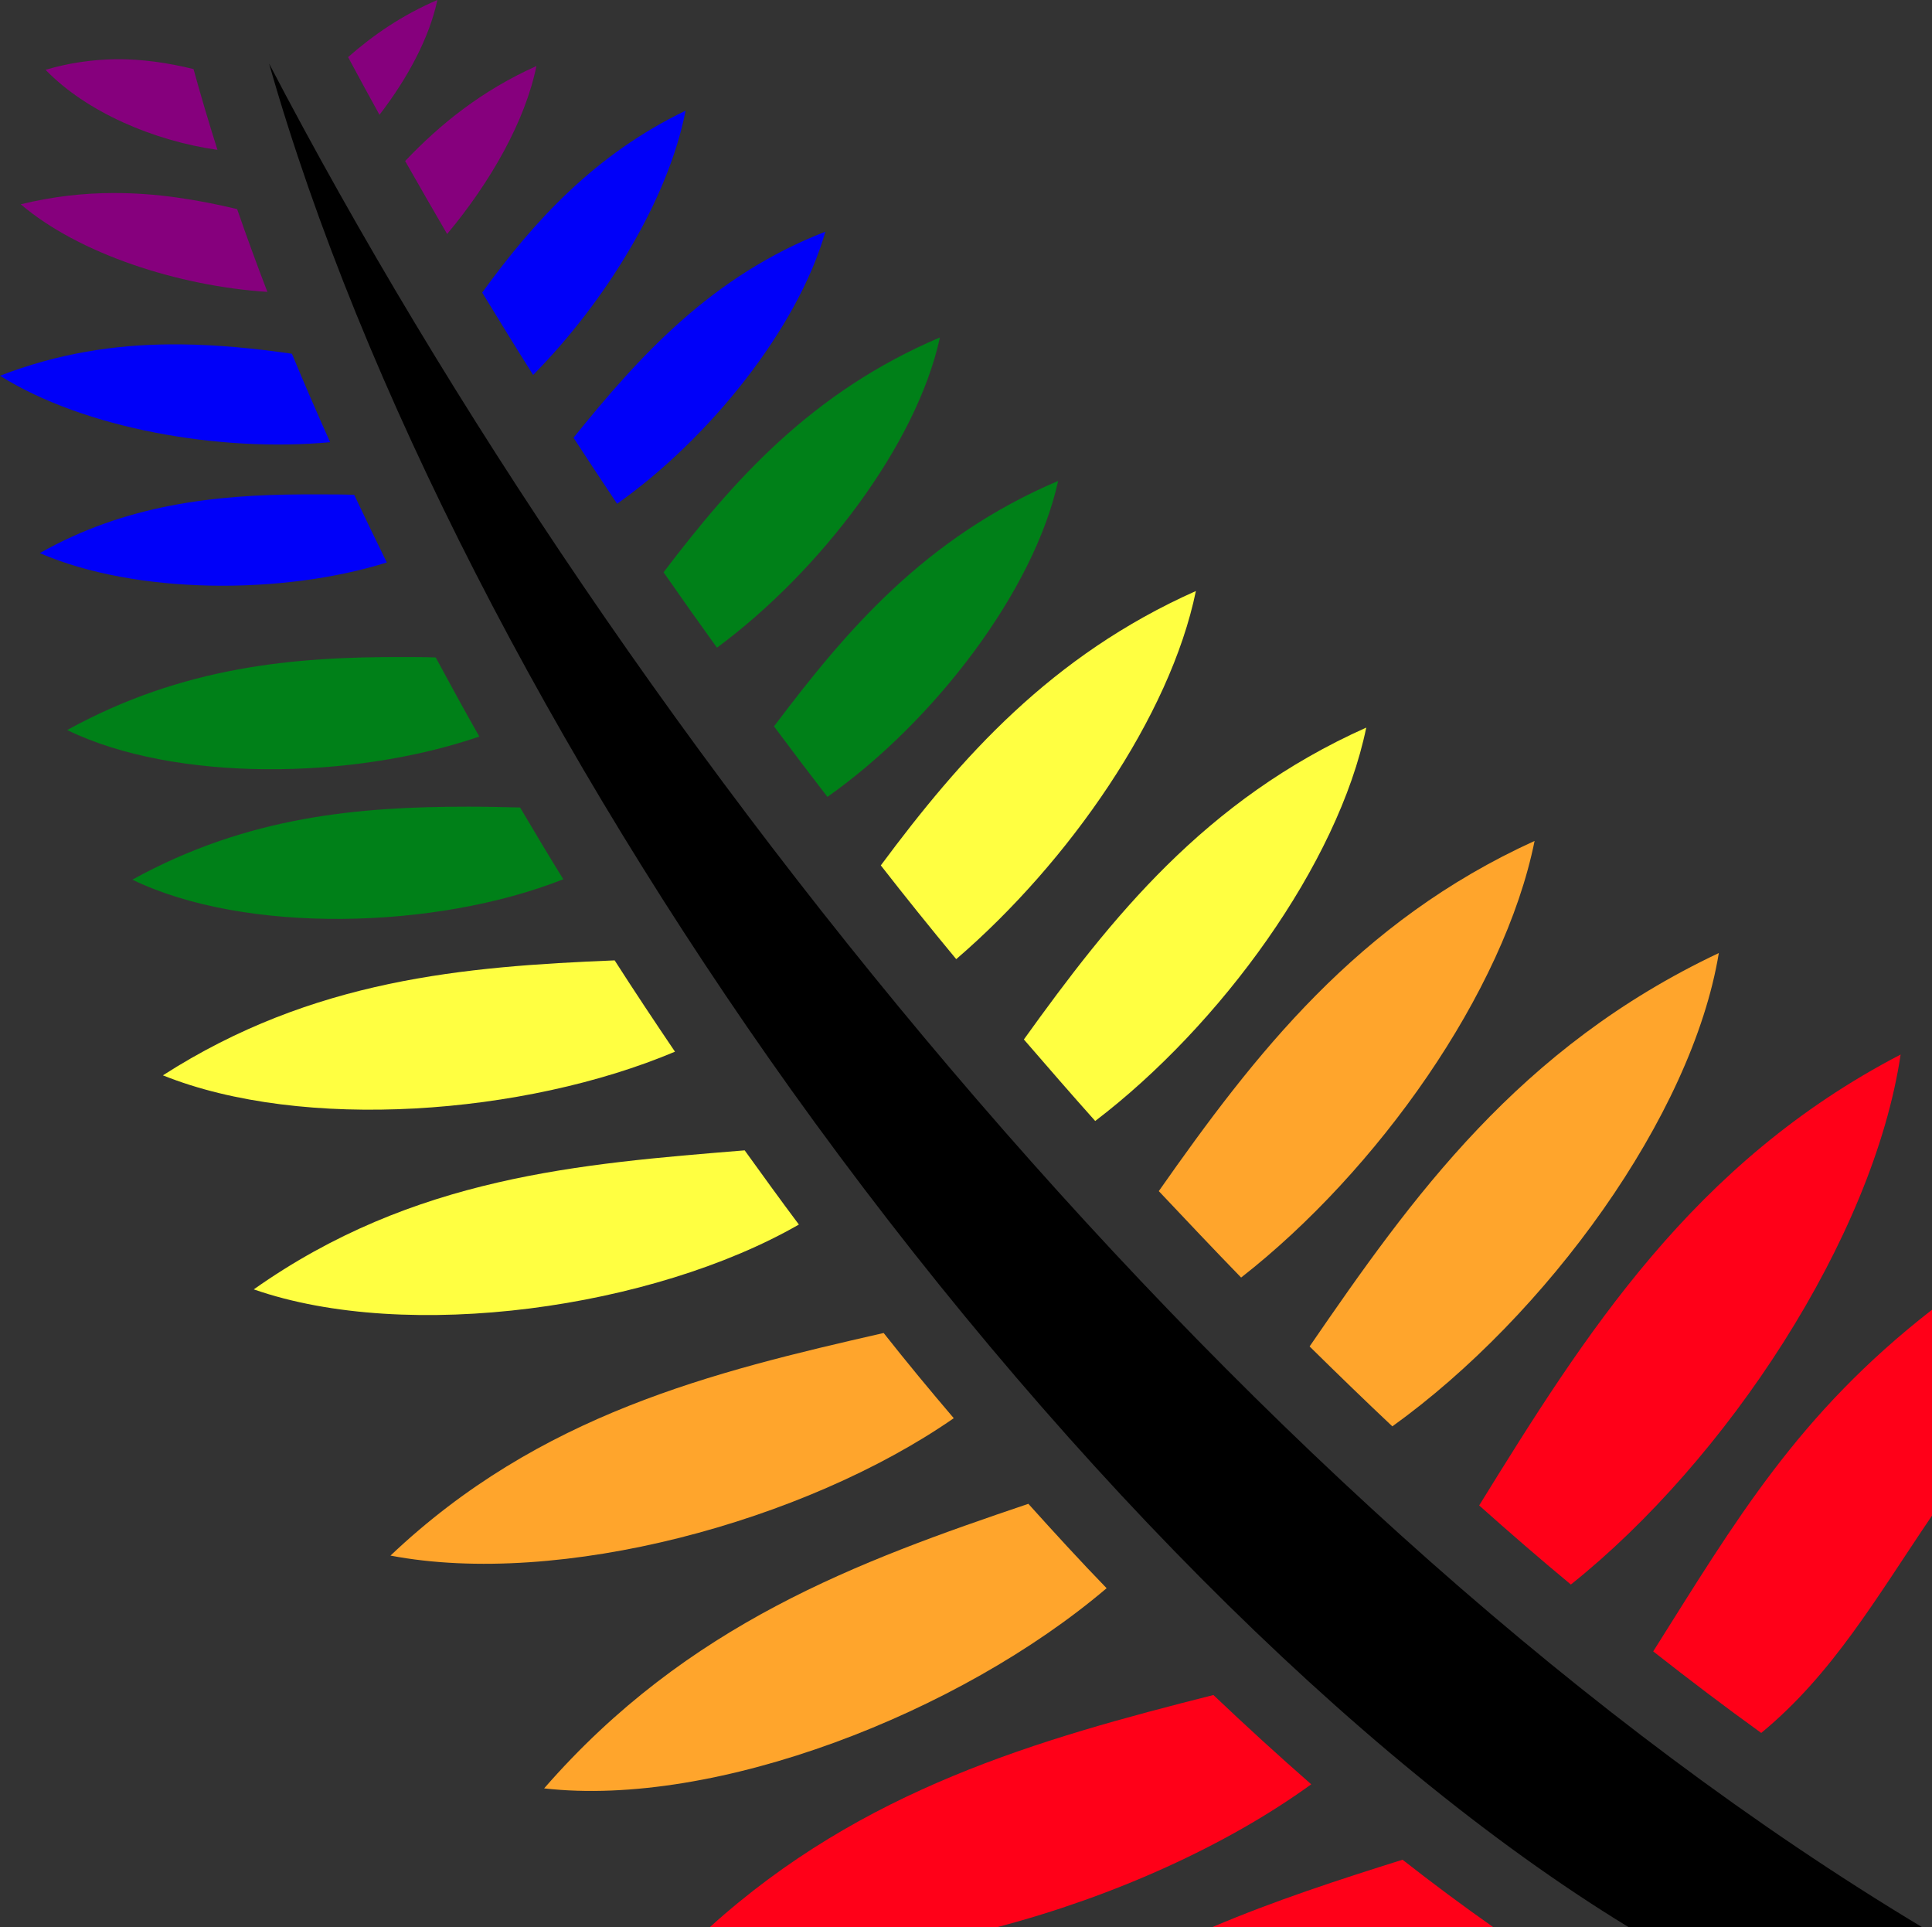 <?xml version="1.0" encoding="UTF-8" standalone="no"?>
<!-- Uploaded to: SVG Repo, www.svgrepo.com, Generator: SVG Repo Mixer Tools -->

<svg
   width="740.625"
   height="738.547"
   viewBox="0 0 474 472.67"
   version="1.1"
   id="svg1"
   xmlns="http://www.w3.org/2000/svg"
   xmlns:svg="http://www.w3.org/2000/svg">
  <rect x="0" y="0" width="474" height="472.67" fill="#333333" stroke="none"/>
  <defs
     id="defs1" />
  <path
     d="m 344.1,456.17 c -15.6,4.9 -31.3,10 -46.6,16.5 h 68.8 c -7.4,-5.2 -14.8,-10.7 -22.2,-16.5 z"
     id="path25"
     style="fill:#ff0018;fill-opacity:1" />
  <path
     d="m 297.7,415.77 c -43.1,10.9 -86.1,23.1 -123.5,56.9 h 70.6 c 28.5,-7.5 56.2,-20 76.9,-35 -8,-7 -16,-14.3 -24,-21.9 z"
     id="path24"
     style="fill:#ff0018;fill-opacity:1" />
  <path
     d="m 252.3,368.87 c -41.7,14.1 -83.6,29.4 -118.8,69.8 42.1,4.8 101.9,-18.4 138,-49.1 -6.5,-6.7 -12.9,-13.7 -19.2,-20.7 z"
     id="path23"
     style="fill:#ffa52c;fill-opacity:1" />
  <path
     d="m 216.8,326.97 c -42.1,9.6 -84.4,19.9 -121,54.6 41.5,7.9 101.6,-8.3 138.2,-33.7 -5.8,-6.8 -11.6,-13.8 -17.2,-20.9 z"
     id="path22"
     style="fill:#ffa52c;fill-opacity:1" />
  <path
     d="m 474,321.27 c -32.9,25.6 -48.1,51.6 -68.4,83.8 8.8,6.9 17.6,13.6 26.5,20 17.5,-14.4 28.2,-33.1 41.9,-53.3 z"
     id="path21"
     style="fill:#ff0018;fill-opacity:1" />
  <path
     d="m 182.7,282.17 c -40.4,3.3 -81.2,6.4 -120.44,34.1 37.84,13.2 98.04,4.6 133.74,-15.9 -4.5,-6 -8.9,-12.1 -13.3,-18.2 z"
     id="path20"
     style="fill:#ffff41;fill-opacity:1" />
  <path
     d="m 466.3,258.67 c -51,26.5 -77.5,68.7 -103.4,110.6 7.4,6.6 14.9,13.1 22.5,19.4 38.1,-30.4 74.2,-85 80.9,-130 z"
     id="path19"
     style="fill:#ff0018;fill-opacity:1" />
  <path
     d="m 150.8,235.57 c -36.9,1.5 -74.06,4.6 -110.83,28.2 34.33,13.8 88.63,9.8 125.63,-5.8 -5,-7.4 -10,-14.9 -14.8,-22.4 z"
     id="path18"
     style="fill:#ffff41;fill-opacity:1" />
  <path
     d="m 421.7,233.77 c -49.1,23.2 -75.2,59.8 -100.4,96.5 6.7,6.6 13.5,13.2 20.3,19.6 37.7,-27.1 73.5,-76 80.1,-116.1 z"
     id="path17"
     style="fill:#ffa52c;fill-opacity:1" />
  <path
     d="m 376.5,206.27 c -43.5,19.8 -68.7,52.4 -92.2,85.9 6.7,7.1 13.4,14.2 20.2,21.2 33.4,-26.1 64.5,-69.9 72,-107.1 z"
     id="path16"
     style="fill:#ffa52c;fill-opacity:1" />
  <path
     d="m 114.9,197.87 c -26.8,0 -54.11,2.3 -82.43,17.9 27.65,13.4 74.43,12.3 105.73,-0.1 -3.6,-5.8 -7.1,-11.7 -10.6,-17.6 -4.2,-0.1 -8.4,-0.2 -12.7,-0.2 z"
     id="path15"
     style="fill:#008018;fill-opacity:1" />
  <path
     d="m 335.2,178.47 c -39.6,17.7 -62.6,46.7 -84,76.5 5.8,6.7 11.6,13.4 17.5,20 30.7,-23.4 59.6,-63 66.5,-96.5 z"
     id="path14"
     style="fill:#ffff41;fill-opacity:1" />
  <path
     d="m 98.9,161.17 c -26.84,-0.1 -54.08,2.3 -82.42,17.9 26.28,12.8 69.92,12.3 101.12,1.6 -3.7,-6.5 -7.2,-12.9 -10.7,-19.4 -2.7,-0.1 -5.3,-0.1 -8,-0.1 z"
     id="path13"
     style="fill:#008018;fill-opacity:1" />
  <path
     d="m 293.4,144.97 c -35.5,15.8 -57.7,40.9 -77.3,67.3 6,7.7 12.2,15.4 18.5,23 27.7,-23.8 52.5,-59.6 58.8,-90.3 z"
     id="path12"
     style="fill:#ffff41;fill-opacity:1" />
  <path
     d="m 74.3,121.27 c -21.73,0.1 -43.47,2.5 -64.55,14.4 23.57,10.2 59.64,10.3 85.15,2.3 -2.7,-5.5 -5.4,-11.1 -8,-16.6 -2.7,-0.1 -5.5,-0.1 -8.25,-0.1 z"
     id="path11"
     style="fill:#0000f9;fill-opacity:1" />
  <path
     d="m 259.6,117.97 c -32.7,13.9 -52,36.7 -69.7,60.2 4.3,5.8 8.7,11.6 13.1,17.3 26.1,-18.4 50.7,-50.5 56.6,-77.5 z"
     id="path10"
     style="fill:#008018;fill-opacity:1" />
  <path
     d="m 41.65,84.47 c -13.6,0.1 -27.46,2.2 -41.65,7.7 20.75,13 53.96,18.8 81,16.3 -3.28,-7.3 -6.4,-14.5 -9.38,-21.7 -9,-1.3 -18.07,-2.2 -27.25,-2.3 z"
     id="path9"
     style="fill:#0000f9;fill-opacity:1" />
  <path
     d="m 230.6,82.77 c -31.5,13.4 -50.6,35 -67.8,57.6 4.3,6.2 8.7,12.4 13.1,18.5 25.3,-18.7 49,-49.8 54.7,-76.1 z"
     id="path8"
     style="fill:#008018;fill-opacity:1" />
  <path
     d="m 202.5,56.83 c -27.8,10.8 -45.5,30.34 -61.8,50.54 3.5,5.4 7.1,10.8 10.7,16.2 22.4,-15.8 44.3,-42.9 51.1,-66.74 z"
     id="path7"
     style="fill:#0000f9;fill-opacity:1" />
  <path
     d="m 27.86,47.35 c -7.31,0 -14.87,0.83 -22.77,2.76 C 19.3,62.24 43.75,70.18 65.6,71.6 62.98,64.79 60.51,58.02 58.18,51.29 48.42,48.96 38.4,47.32 27.86,47.35 Z"
     id="path6"
     style="fill:#86007d;fill-opacity:1" />
  <path
     d="m 168.2,27.15 c -22.2,10.69 -37.1,26.96 -49.9,44.61 4.1,6.72 8.2,13.41 12.5,20.21 17.8,-18 33.2,-43.11 37.4,-64.82 z"
     id="path5"
     style="fill:#0000f9;fill-opacity:1" />
  <path
     d="m 131.6,16.2 c -13.3,5.97 -23.5,14.12 -32.2,23.3 3.4,5.95 6.8,11.92 10.3,17.9 10.7,-12.79 19.2,-27.8 21.9,-41.2 z"
     id="path4"
     style="fill:#86007d;fill-opacity:1" />
  <path
     d="M 66.02,15.6 C 88.6,94.97 135.9,185.77 194,267.17 c 62.5,87.4 137.5,164 205.5,205.5 h 72 C 306.7,373.67 153.5,183.07 66.02,15.6 Z"
     id="path3" />
  <path
     d="m 28.18,14.53 c -5.47,0.1 -11.12,0.85 -17.01,2.59 10,10.35 26.54,17.43 42.18,19.64 C 51.24,30.1 49.28,23.49 47.48,16.94 41.24,15.42 34.85,14.44 28.18,14.53 Z"
     id="path2"
     style="fill:#86007d;fill-opacity:1" />
  <path
     d="M 107.3,7.6293944e-8 C 98.6,3.74 91.6,8.57 85.4,14.01 c 2.5,4.7 5.1,9.41 7.7,14.15 C 100.1,19.09 105.4,9.08 107.3,7.6293944e-8 Z"
     id="path1"
     style="fill:#86007d;fill-opacity:1" />
</svg>
